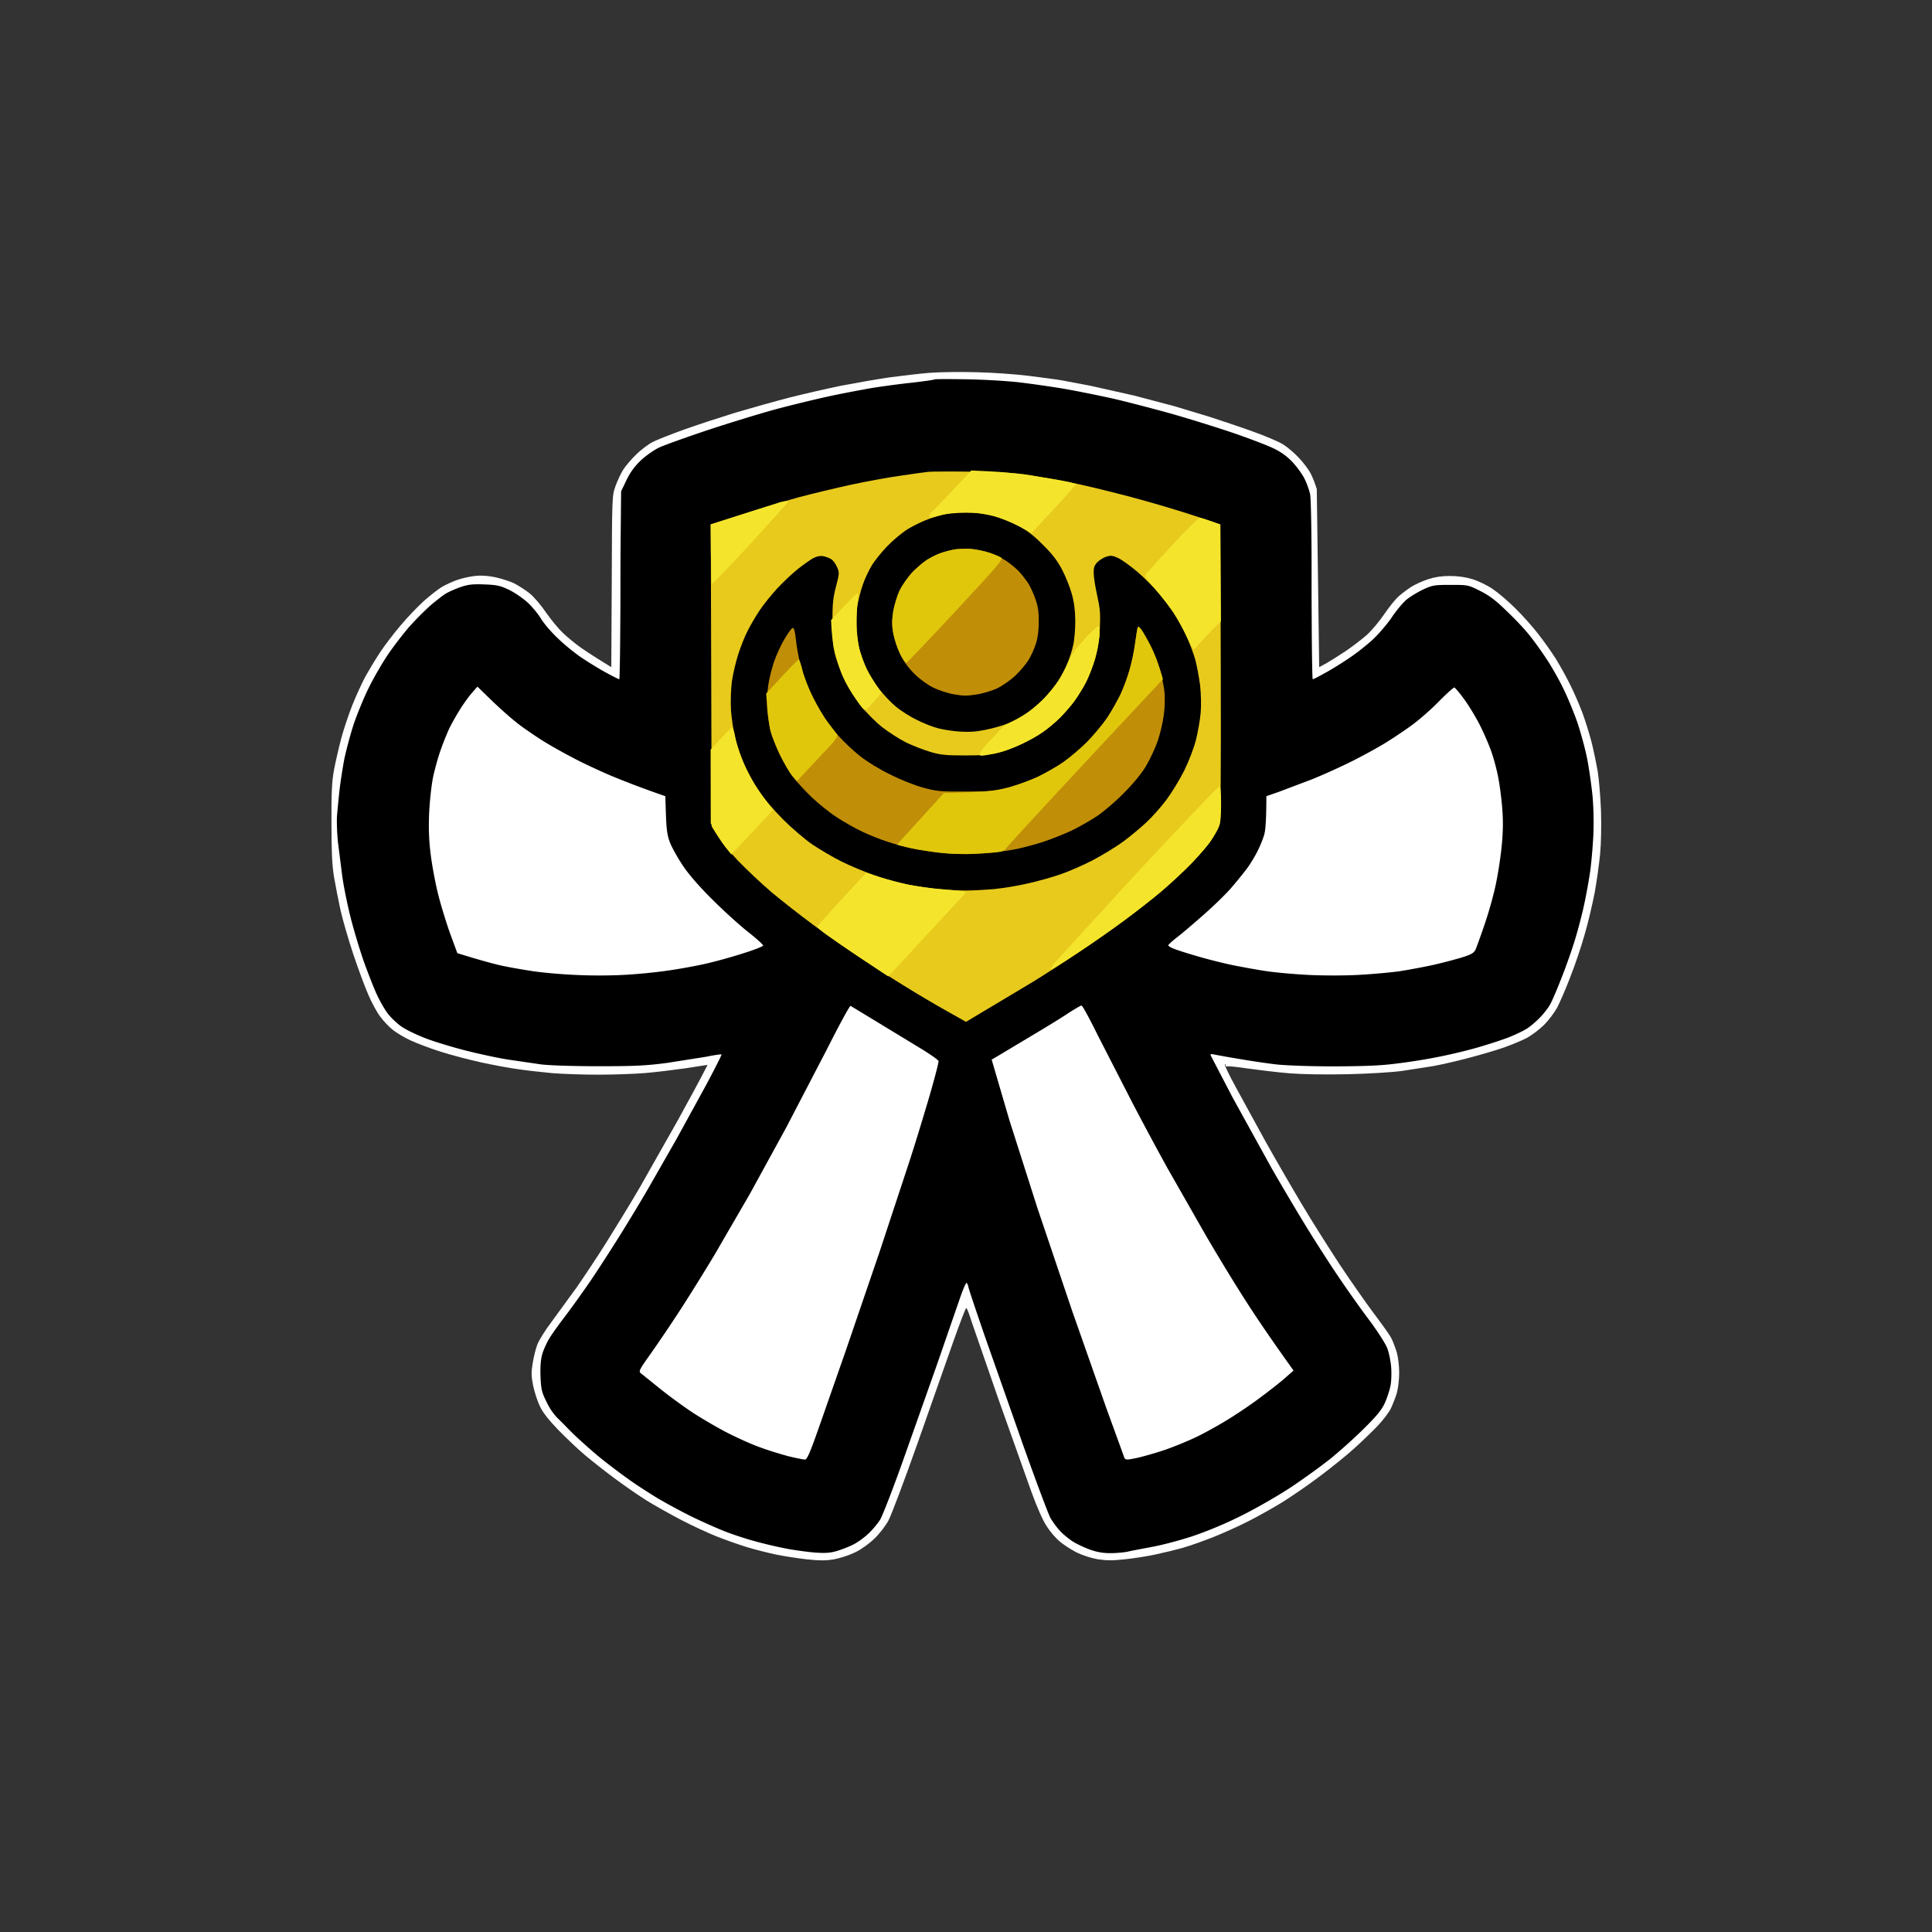 <svg xmlns="http://www.w3.org/2000/svg" width="1280" height="1280" xmlns:v="https://vecta.io/nano"><rect width="100%" height="100%" fill="#333333" stroke="none"/><path d="M616 247c-6.3.5-18.3 1.9-26.5 3-8.3 1.2-22.6 3.7-32 5.5-9.4 1.9-24.9 5.5-34.5 7.9-9.6 2.5-25.7 7-35.8 10-10 3.1-25.3 8.1-34 11.2-8.6 3.1-18 6.8-20.7 8.2-2.8 1.4-7.6 5-10.8 8.1s-7.1 7.6-8.7 10.1-3.9 7.4-5.2 11c-2.3 6.5-2.3 6.7-2.5 63.3L405 442c-10.5-6.4-16.4-10.3-20-12.8s-8.9-6.9-11.9-9.7c-2.9-2.7-8.1-9-11.5-13.9-3.3-4.9-8.3-10.7-11.1-12.8-2.8-2.2-7.3-5-10-6.4-2.8-1.3-8.4-3.1-12.5-4-5.1-1-9.4-1.3-13.5-.8-3.3.4-8.5 1.5-11.5 2.6-3 1-7.5 3.1-10 4.5-2.5 1.5-7.9 5.7-12 9.3-4.1 3.7-11.2 11.1-15.8 16.6-4.6 5.4-10.7 13.5-13.6 17.9s-7.1 11.4-9.4 15.5c-2.2 4.1-6.2 12.7-8.7 19s-5.9 16.4-7.5 22.5-3.7 15.3-4.7 20.5c-1.4 7.5-1.8 14.9-1.7 35 0 19.4.4 28 1.7 36 1 5.8 2.9 15.7 4.3 22s5.2 19.4 8.4 29 7.7 21.8 10 27c2.2 5.2 5.8 11.8 7.9 14.5 2 2.8 5.7 6.7 8.2 8.7 2.4 2 7.8 5.2 11.9 7.1s13.1 5.3 20 7.5 18.8 5.3 26.5 7 18.9 3.8 25 4.6c6.1.9 16.2 2 22.5 2.6 6.3.5 19.9 1 30.2 1 10.4 0 24.5-.5 31.5-1.1 7.1-.6 19.2-2.1 26.9-3.2l14.2-2.2c-4.7 9.3-12.2 23-19.6 36.5L424 786.5c-6.4 11-16.6 27.6-22.5 37S386.8 846.1 382 853l-16.4 22.5c-4.2 5.5-8.5 12.4-9.6 15.3-1.1 2.8-2.5 8.5-3.1 12.5-1 5.9-.9 8.6.3 14.7.9 4.1 2.8 10.2 4.4 13.5 1.9 4.2 5.7 9 12.3 15.9 5.3 5.4 13.2 12.9 17.6 16.6s13 10.5 19.2 15.1c6.1 4.6 15.8 11.3 21.5 14.9 5.6 3.5 16.2 9.4 23.3 13.1s17.5 8.5 23 10.7 14.5 5.4 20 7.1 14.3 3.9 19.5 5 14.5 2.5 20.5 3.2c8.4.9 12.6.9 18 0 3.9-.7 10.1-2.7 14-4.6 4.3-2.1 9.3-5.7 13-9.3 3.3-3.2 7.4-8.5 9.1-11.8 1.8-3.2 10.4-26.1 19.2-50.9l23.8-67.7c4.4-12.4 8.2-22.4 8.6-22.2.5.2 2 4.1 3.4 8.7l17.9 51.7 21.7 61c3.9 10.8 7.9 19.8 10.4 23.4 2.1 3.3 5.9 7.7 8.4 9.8s7.4 5.3 11 7.2c3.8 1.9 9.6 3.8 14 4.6 5.9.9 9.8 1 18 .1 5.8-.6 14.8-2 20-3.1s13.5-3.1 18.5-4.5 14.2-4.7 20.5-7.2 16.7-7.2 23-10.4 16.7-9 23-12.9c6.3-4 17.4-11.6 24.5-17 7.1-5.3 17.3-13.5 22.5-18.2s12.3-11.5 15.7-15.1c3.5-3.7 7.4-8.8 8.7-11.4 1.3-2.7 3.1-7.3 4-10.3.9-3.1 1.6-9.1 1.6-13.5s-.7-10.4-1.6-13.5c-.9-3-2.5-7.2-3.5-9.2-1-2.1-6.3-9.5-11.6-16.5-5.3-7.1-15.6-21.8-22.9-32.8-7.2-11-18.6-29-25.1-40-6.6-11-17.4-29.7-24-41.5l-19.6-35.8c-4.3-7.8-7.5-14.5-7.2-15 .3-.4.5-.1.5.5 0 .7.5 1.1 1 .8s7 .4 14.3 1.5c7.2 1 19.5 2.5 27.2 3.1 8.7.7 23.2.9 38.5.6 13.5-.3 29.7-1.3 36-2.2l20-3.1c4.7-.8 14.8-3.1 22.5-5.1s18.5-5.1 24-7 12.7-4.9 16-6.6c3.3-1.8 8.5-5.7 11.5-8.7s6.9-8.2 8.7-11.5c1.7-3.3 5.7-12.4 8.7-20.3 3.1-7.8 7.4-20.6 9.6-28.5 2.3-7.8 5.1-20.1 6.5-27.2 1.3-7.1 2.9-18.6 3.6-25.5.7-7.6.9-18.9.6-29-.4-9.1-1.3-20.8-2.2-26s-2.7-14-4.1-19.5-4.2-14.3-6.1-19.5c-2-5.2-5.6-13.6-8.1-18.5-2.4-4.9-6.7-12.6-9.4-17-2.8-4.4-8-11.8-11.7-16.5-3.6-4.7-10.4-12.3-15.2-17-4.7-4.7-11.4-10.4-15-12.8-3.5-2.4-9.5-5.3-13.4-6.5-4.6-1.4-9.7-2.1-15-2.1-5.5 0-10 .7-14.5 2.2-3.6 1.2-8.5 3.4-11 5s-6.2 4.4-8.4 6.3c-2.1 1.9-6.4 7.2-9.5 11.8s-8.3 10.8-11.6 13.8c-3.3 2.9-9.6 7.7-14 10.7-4.4 2.9-10.1 6.5-12.7 8L874 442l-1.6-118c-.9-3-2.6-7.5-3.9-10-1.2-2.5-4.7-7.2-7.8-10.5-3-3.3-7.9-7.4-10.8-9.2-3-1.8-12.1-5.7-20.4-8.6-8.3-3-20.9-7.2-28-9.5l-23.5-7.1-26.5-7-29-6.5-19-3.6c-3.3-.6-13.2-1.9-22-3s-24.5-2.2-35-2.4c-10.5-.3-24.2-.1-30.5.4z" fill="#fff"/><path d="M619 251.4c-.3.3-6.8 1.2-14.5 2.1-7.7.8-19.6 2.4-26.5 3.5-6.9 1.2-19.7 3.6-28.5 5.5s-24.5 5.7-35 8.5c-10.4 2.8-30.9 9.1-45.5 13.9-14.6 4.9-29.2 10.1-32.5 11.7s-8.6 5.3-11.9 8.4c-4.1 3.9-6.9 7.7-9.5 13l-3.6 7.5-1.2 124.5c-.5 0-4.2-1.9-8.3-4.1s-11.3-6.6-16-9.7-12-9-16.3-13.2c-4.4-4.1-9.4-10-11.2-13s-5.8-7.9-8.9-10.8c-3.1-2.8-8.6-6.6-12.3-8.4-5.9-2.8-8.1-3.3-16.3-3.6-7.7-.3-10.7 0-15.7 1.7-3.5 1.2-8 3.2-10 4.4-2.1 1.3-6.7 4.9-10.3 8-3.6 3.2-9.8 9.4-13.8 13.9-4 4.6-10.5 13-14.4 18.8s-9.7 15.9-12.9 22.5-7.6 17.4-9.8 24c-2.1 6.6-4.8 16.7-6 22.5-1.1 5.8-2.5 14.8-3.1 20s-1.3 12.9-1.7 17c-.3 4.1 0 12.2.6 18l2.8 22c.8 6.3 3.3 18.7 5.5 27.5s6.3 22.3 9 30c2.8 7.7 6.6 17.4 8.5 21.5s5.1 9.7 7.2 12.5c2.1 2.7 6.2 6.7 9.2 8.7 3 2.1 10.3 5.6 16.4 7.9s17.8 5.8 26 7.9c8.3 2.1 20.6 4.8 27.5 5.9l22.5 3.3c5.8.7 22 1.2 38.5 1.2 23.9 0 31.2-.4 45-2.2l26-4.1c5.2-1.1 9.7-1.7 10-1.5s-4.3 9.2-10.1 20.1L448 755l-18.3 32c-4.9 8.5-13.5 22.7-19 31.5s-14.2 22.3-19.4 30c-5.3 7.7-12.8 18.2-16.7 23.3s-8.6 11.6-10.4 14.5-4 7.7-4.9 10.7c-1.1 3.9-1.4 8.3-1.2 15 .4 8.6.8 10.4 4.1 17 3 6.2 5.6 9.4 15 18.5 6.2 6 15.6 14.4 20.8 18.6s13.6 10.5 18.5 14 13.7 9.2 19.5 12.7c5.8 3.4 15.9 8.9 22.5 12.1s16.2 7.5 21.3 9.5c5 2 14 5 20 6.6 5.9 1.7 15.9 4 22.2 5.2 6.3 1.1 15.1 2.3 19.5 2.5 5.8.4 9.5 0 13.5-1.3 3-.9 7.8-2.8 10.5-4.2 2.8-1.4 7.2-4.6 9.8-7.1 2.7-2.5 6.1-6.6 7.7-9.1s8.2-19.6 14.8-38l23-65 14.8-42.8c2.1-6.2 4.2-11.2 4.7-11.2.4 0 1 1.2 1.3 2.7.3 1.6 5.1 15.8 10.6 31.8l25.5 72.5c8.5 23.9 16.7 45.7 18.1 48.4 1.5 2.7 4.5 6.8 6.7 9.1s5.9 5.3 8.3 6.8c2.3 1.5 7.2 3.8 10.9 5.2 4.9 1.8 8.9 2.5 14 2.5 4 0 9.2-.5 11.5-1 2.4-.6 9.5-1.9 15.8-3.1 6.3-1.1 18.5-4.3 27-7.1 10-3.4 21.7-8.2 33-13.9 9.6-4.8 24.2-13.2 32.5-18.7 8.2-5.5 20-14 26-18.8 6-4.9 16-13.8 22.1-19.9 8.4-8.3 11.8-12.4 13.8-16.8 1.4-3.1 3.1-8.1 3.7-11 .7-2.8.9-8.6.6-12.7s-1.5-10-2.7-13-6.7-11.6-12.3-19-15.1-20.9-21.2-30-15.6-23.9-21.1-33c-5.6-9.1-15.4-25.7-21.9-37l-26.1-47.3L802 699c0-.5.8-.8 1.7-.5a572.55 572.55 0 0 0 16.3 2.9c8 1.4 19.5 3.1 25.5 3.8 6.4.7 22.5 1.3 38.5 1.3 20.4-.1 31.1-.5 41.5-1.9 7.7-.9 19.6-2.8 26.5-4.2 6.9-1.3 18.4-4 25.5-6s17-5.2 22-7.1c5-2 10.8-4.8 13-6.4 2.2-1.5 5.8-4.7 8.1-7.1 2.2-2.3 5-5.9 6.1-7.8 1.2-1.9 4.6-9.8 7.6-17.5 3.1-7.7 7.2-19.4 9.2-26s4.8-17.2 6.1-23.5c1.4-6.3 3.1-16 3.9-21.5s1.7-16.1 2.1-23.5c.4-8 .2-18.8-.5-26.5-.7-7.1-2.3-18.4-3.6-25s-4.3-17.4-6.5-24c-2.3-6.6-6.4-16.5-9.1-22-2.6-5.5-7.6-14.3-11-19.5s-8.7-12.6-11.9-16.5c-3.1-3.9-9.9-11.1-15.1-16-7-6.8-11.4-10.1-17.3-13-7.9-4-8.1-4-19.5-4-10.8 0-12 .2-18.1 3-3.6 1.7-8.4 4.6-10.8 6.5s-7 7.3-10.1 12c-3.2 4.7-8.9 11.3-12.7 14.8s-10.7 9-15.4 12.1c-4.7 3.2-11.9 7.7-16 9.9-4.1 2.3-7.8 4.2-8.2 4.2-.5 0-.8-26.7-.8-59.3 0-37.7-.4-60.8-1.1-63.7-.6-2.5-2.2-7-3.7-10s-5.2-8-8.2-11.2c-3.8-3.9-7.8-6.7-13-9.1-4.1-1.9-15.6-6.3-25.5-9.7s-27.9-9-40-12.5c-12.1-3.4-30.1-8.1-40-10.4-9.9-2.2-24.8-5.2-33-6.6-8.3-1.4-21.1-3.2-28.5-4.1s-23.2-1.9-35-2.1-21.7-.2-22 .1z"/><path d="M409.8 391l.4 59c.5 0 .8-26.6.8-59l-.5-59c-.3 0-.6 26.6-.7 59zm459.4.8l.6 58.2c.4 0 .6-17 .4-37.7l-.5-58.3c-.1-11.3-.3 5.7-.5 37.8zm124.8 8.4c0 .2 3.5 3.7 7.7 7.8l7.8 7.5c-11.2-12-14.6-15.5-15-15.5-.3 0-.5.1-.5.2zM357.3 909.5c0 3.9.2 5.2.4 3s.2-5.4 0-7-.4.1-.4 4zm16.7 36c3.6 3.6 6.7 6.5 7 6.5s-2.3-2.9-5.7-6.5-6.5-6.5-7-6.5c-.4 0 2.1 2.9 5.7 6.5zm-61-486.8c-1.9 2.1-5.3 6.7-7.6 10.3a187.29 187.29 0 0 0-7.2 12.5c-1.6 3.3-4.4 10.1-6.1 15-1.8 4.9-4.1 13.3-5.2 18.5-1.1 5.4-2.2 15.8-2.6 24-.4 10.6-.1 18 1.1 27.5.9 7.1 3.1 19.1 5 26.5s5.5 19.1 8 26l4.6 12.5c15.9 4.9 24.8 7.3 30 8.4s14.5 2.7 20.5 3.6c6.1.9 18.4 2 27.5 2.4 9.1.5 23.5.5 32 0 8.5-.4 21.6-1.7 29-2.8 7.4-1 18.9-3.1 25.5-4.6s17.8-4.6 24.9-6.9c7.1-2.2 13.1-4.6 13.2-5.1.2-.5-4.3-4.6-9.9-9S479.4 603.4 472 596c-8.8-8.7-15.7-16.7-19.6-22.5-3.3-5-7.1-11.7-8.4-15-1.9-4.9-2.4-8.4-2.8-18.5l-.4-12.5c-17.3-6-28.6-10.5-36.3-13.7-7.7-3.3-19.1-8.6-25.2-11.9-6.2-3.2-15-8.2-19.5-11-4.6-2.9-11.7-7.7-15.8-10.8s-12-10-17.6-15.4l-10.1-9.8zm640.5 5.8c-4.9 5.1-12.8 12-17.5 15.5-4.6 3.4-12.5 8.7-17.5 11.8-4.9 3.1-15 8.6-22.5 12.4-7.4 3.7-19.5 9.2-27 12.2l-21.7 8.2-8.3 2.9c0 15.5-.6 22.3-1.3 25-.7 2.8-2.8 7.9-4.6 11.5s-5.1 9-7.4 12-6.9 8.7-10.2 12.5c-3.4 3.9-11.5 11.8-18 17.5-6.6 5.8-14.5 12.6-17.7 15-3.2 2.5-5.8 4.9-5.8 5.3s1.5 1.4 3.3 2.1c1.8.8 8.6 3 15.2 4.9 6.6 2 17.4 4.7 24 6.1 6.6 1.3 16.8 3.2 22.5 4 5.8.9 18.2 2 27.5 2.5 10 .5 23.9.5 33.5 0 9.1-.5 21.3-1.6 27-2.4 5.8-.9 15.7-2.7 22-4.1 6.4-1.4 15-3.7 19.3-5 6.2-1.9 8-2.9 9.2-5.1.7-1.5 3.6-9.5 6.4-17.8 2.8-8.2 6.2-20.6 7.5-27.5 1.4-6.9 3.1-18.3 3.7-25.5.8-9.5.8-16.2 0-25-.6-6.6-1.8-15.4-2.7-19.5-.8-4.1-2.6-10.9-4-15-1.3-4.1-4.7-12-7.4-17.5s-7.5-13.5-10.7-17.9-6.2-8-6.8-8.1c-.5-.1-5 4-10 9zM547.8 695.3L520.9 747l-24.1 44-23.2 40c-6.1 10.2-15.8 25.8-21.6 34.8-5.7 8.9-14.7 22.2-19.8 29.5-9.1 12.8-9.3 13.3-7.4 14.7l12.3 9.9c5.8 4.7 15.4 11.7 21.4 15.7 6.1 4 16.2 9.9 22.5 13.2 6.4 3.3 16 7.7 21.5 9.7 5.5 2.1 14.3 4.8 19.5 6.2 5.3 1.3 10.3 2.3 11.3 2.3 1.4 0 3.4-4.6 9.4-21.7l17.6-50.3 22.4-65.5 19.8-60c4.1-12.6 10.1-32.4 13.5-44 3.3-11.5 6-21.7 5.8-22.5-.1-.8-5.9-4.8-12.7-8.9l-28.6-17.4-17-10.3c-.5-.2-7.6 12.8-15.7 28.9zM708 671.1c-4.1 2.8-16.2 10.2-27 16.6l-21.7 13-2.3 1.3 11.7 40 18.5 58 23.3 69 22.5 64 12 33c.8 1.3 1.9 1.3 9.2-.3 4.6-1.1 12.6-3.4 17.8-5.2 5.3-1.8 13.8-5.3 19-7.7 5.3-2.4 14.9-7.7 21.5-11.7s17-11 23-15.6c6.1-4.5 13.4-10.3 16.3-12.9l5.2-4.6c-15.3-21.3-25.4-36.3-32.2-47-6.9-10.7-18.5-29.8-25.9-42.5l-25.1-44c-6.4-11.5-17.4-32-24.4-45.5L727 685.3c-5.2-10.6-9.9-19.2-10.5-19.1-.5 0-4.3 2.2-8.5 4.9z" fill="#fff"/><path d="M615 312.6c-1.9.2-10 1.3-18 2.5-8 1.1-22.8 3.8-33 6s-25.9 6-35 8.4c-9.1 2.5-25.9 7.6-37.3 11.3l-20.8 6.7.6 200.1c5.4 9 11.7 16.6 17.5 22.7 5.8 6 15.9 15.5 22.5 21.1 6.6 5.5 18.7 15 27 21.1 8.2 6.1 21.7 15.6 30 21.1 8.2 5.5 22 14.3 30.5 19.5 8.5 5.3 21.2 12.8 28.2 16.7L640 677l44-26.3c8-4.9 21.9-13.9 31-20 9.1-6 22.6-15.5 30-21s18.5-14.1 24.5-19.2 15.2-13.7 20.4-19.1c5.2-5.5 11.2-12.6 13.3-15.9 2.2-3.3 4.3-7.6 4.9-9.5.6-2.2.9-38.4.7-101l-.3-97.5c-12.4-4.3-23.4-7.9-32.5-10.6-9.1-2.8-25-7.3-35.5-9.9-10.5-2.7-24.6-6.1-31.5-7.4-6.9-1.4-18.6-3.5-26-4.7-10.4-1.6-19.3-2.1-39-2.4-14-.2-27.1-.1-29 .1z" fill="#e8ca1d"/><path d="M629.5 340c-3.3.5-9.4 2.1-13.5 3.6-4.1 1.4-10.6 4.5-14.5 6.9s-10.1 7.6-14 11.7-8.5 9.9-10.2 12.9c-1.8 3-4.4 8.5-5.7 12.4-1.4 3.9-3 10.4-3.7 14.5-.6 4.1-.9 10.9-.6 15 .4 4.1 1.3 10.2 2.2 13.5s2.9 8.9 4.6 12.5 5.4 9.6 8.2 13.3c2.9 3.8 7.9 9.1 11.2 11.8 3.3 2.8 9.6 6.8 14 8.9 4.4 2.2 10.7 4.7 14 5.5 3.3.9 9.8 1.9 14.5 2.2 6.1.4 10.9.1 17-1.2 4.7-.9 11.2-2.8 14.5-4.1 3.3-1.4 8.7-4.2 12-6.4 3.3-2.1 8.7-6.7 12.1-10.2s7.7-8.8 9.6-11.8c2-3 4.7-8.2 6-11.5 1.4-3.3 3.1-8.7 3.8-12 .8-3.3 1.4-10.5 1.4-16-.1-7.2-.7-12.2-2.3-18-1.2-4.4-4.1-11.6-6.4-16-3.1-5.9-6.3-10.2-12.7-16.5-6.3-6.4-10.6-9.6-16.5-12.7-4.4-2.3-11.4-5.1-15.5-6.2s-11.1-2.3-15.5-2.5c-4.4-.3-10.7-.1-14 .4zM539 369.7c-2 1-6.6 4.3-10.4 7.3s-10 8.9-13.8 13-9 10.6-11.6 14.5-6.1 9.9-7.9 13.5c-1.9 3.6-4.6 10.6-6.2 15.5s-3.5 13.1-4.2 18c-.7 5.3-.9 13.1-.6 19 .4 5.5 1.6 13.7 2.7 18.2 1.1 4.6 3.7 12.2 5.8 17 2 4.9 6.4 12.8 9.7 17.8 3.5 5.4 10.1 13.2 16.4 19.5 5.8 5.8 14.6 13.3 19.6 16.7 5 3.3 13.6 8.4 19.3 11.2 5.6 2.8 15.3 6.8 21.5 9 6.1 2.1 15.7 4.8 21.2 5.9 5.5 1.2 14.7 2.6 20.5 3.2 5.8.5 14.3 1 19 1s13.2-.5 19-1c5.8-.6 15.7-2.2 22-3.7 6.3-1.4 16-4.1 21.5-6s15.2-6.1 21.5-9.4 15.3-8.8 20-12.2c4.7-3.5 11.6-9.2 15.4-12.8 3.8-3.5 9.8-10.2 13.3-14.9s8.9-13.5 11.9-19.5c3.1-6.4 6.4-14.9 7.8-20.5 1.3-5.2 2.7-13.3 3.1-18 .4-4.9.2-12.5-.4-18-.7-5.2-2.1-12.9-3.2-17-1.2-4.1-3.8-11.1-5.8-15.5s-5.7-11.1-8.2-15-7.2-10.1-10.5-13.9c-3.2-3.8-9.5-10-13.9-13.8-4.4-3.7-10-7.8-12.5-9-3.8-1.8-5-1.9-8-1-1.9.6-4.6 2.3-6 3.7-2 2.1-2.5 3.7-2.4 7.3 0 2.6 1.1 9.2 2.3 14.7 1.9 8.4 2.2 11.8 1.8 21.5-.4 8.2-1.3 14-3.1 20.3-1.4 4.8-4.1 11.7-6 15.5-1.9 3.7-5.4 9.4-7.8 12.7s-6.9 8.4-9.9 11.4c-3 2.9-8.1 7.2-11.4 9.4-3.3 2.3-9.6 5.8-14 7.8-4.4 2.1-10.9 4.6-14.5 5.5-5 1.4-10.1 1.9-22 1.9-13.2 0-16.7-.3-23.5-2.3-4.4-1.3-11.6-4.1-16-6.2-4.4-2.2-11.6-6.8-16-10.2-4.4-3.5-10.8-9.9-14.2-14.3-3.5-4.4-8.1-11.6-10.3-16-2.1-4.4-4.9-11.6-6.2-16-1.9-6.7-2.3-10.4-2.3-23s.4-16.4 2.4-24c2.2-8.5 2.3-9.2.7-12.7-.9-2.1-2.6-4.5-3.8-5.3-1.3-.8-3.7-1.7-5.3-2-1.9-.4-4.3 0-6.5 1.2z"/><path d="M632.5 364c-2.8.5-7 1.6-9.5 2.5s-6.5 2.9-9 4.5-6.9 5.4-9.8 8.4c-2.8 3.1-6.5 8.4-8.2 11.8-1.6 3.5-3.5 9.7-4.2 13.8-.9 5.9-.9 9 0 14.5.7 3.9 2.7 10.1 4.6 14 2.2 4.5 5.5 9.1 9.3 12.8 3.3 3.4 8.5 7.2 12.3 9.1 3.6 1.8 9.9 3.9 14 4.6 6 1.1 9 1.1 15 .1 4.1-.6 10.3-2.5 13.8-4.1 3.4-1.7 8.7-5.4 11.8-8.3 3-2.8 7-7.5 8.7-10.2 1.7-2.8 4-7.7 5-11 1.3-3.9 1.9-9 1.9-14.5.1-6.1-.5-10.3-2.1-14.8-1.1-3.4-3.3-8.1-4.7-10.5-1.5-2.3-4.3-5.9-6.3-8.1-2-2.1-5.9-5.3-8.6-7.1-2.8-1.8-7.7-4.2-11-5.3s-8.7-2.2-12-2.5-8.3-.1-11 .3zm121.2 52c-.3.8-1 5.6-1.7 10.5-.6 4.9-2.3 12.8-3.7 17.5-1.3 4.7-4 11.9-5.9 16-2 4.1-5.9 11.1-8.8 15.5-3 4.4-9 11.6-13.3 16-4.4 4.4-11.6 10.5-15.9 13.5s-11.9 7.3-16.9 9.7c-5 2.3-13.5 5.5-19 7-9.1 2.4-11.6 2.7-28.5 2.7-17.2.1-19.2-.1-28.5-2.6-5.8-1.6-15.1-5.3-22-8.8-7-3.4-15.4-8.6-20-12.3-4.4-3.5-10.5-9.3-13.6-12.8s-7.4-9.1-9.7-12.4c-2.2-3.3-6.1-10.3-8.6-15.5s-5.7-13.8-7.1-19-2.8-13-3.2-17.3c-.5-5.1-1.2-7.7-2.1-7.7-.6 0-3.1 3.3-5.4 7.3-2.4 3.9-5.5 10.8-7 15.2s-3.3 11.6-3.9 16-.9 11.4-.6 15.5 1.3 10.4 2.2 14 3.6 10.6 5.9 15.5c2.4 4.9 6.3 11.7 8.8 15s8.2 9.5 12.7 13.8c4.4 4.2 12 10.3 16.8 13.4 4.9 3.1 12.4 7.4 16.8 9.4 4.4 2.1 11.6 5 16 6.4 4.4 1.5 11.8 3.6 16.5 4.6s14.6 2.4 22 3.1c10.5.9 16.5.9 27 0 7.4-.6 16.9-1.9 21-2.8s11.8-2.9 17-4.6 13.5-5 18.5-7.3c5-2.4 12.6-6.7 17-9.6s12.5-9.8 18-15.4c6.4-6.4 11.7-12.9 14.8-18 2.6-4.4 6-11.8 7.7-16.5 1.6-4.7 3.4-12.3 4-17 .7-4.8.9-11.5.5-15.5-.4-3.9-1.8-10.8-3.2-15.5-1.3-4.7-4.2-11.9-6.4-16s-4.8-8.6-5.9-10c-1.4-1.9-2-2.2-2.3-1z" fill="#c18e08"/><path d="M632.5 364c-2.8.5-7 1.6-9.5 2.5s-6.5 2.9-9 4.5-6.9 5.4-9.8 8.4c-2.8 3.1-6.5 8.4-8.2 11.8-1.6 3.5-3.5 9.7-4.2 13.8-.9 5.9-1 9 0 14.5.7 3.9 2.7 9.9 4.5 13.5 1.7 3.6 3.7 6.4 4.2 6.2s15.3-15.7 32.8-34.5c28.1-30.2 31.5-34.3 30-35.3-1-.7-4.5-2.1-7.8-3.2s-8.7-2.2-12-2.5-8.2-.1-11 .3zm121.2 52c-.3.8-1 5.6-1.7 10.5-.6 4.9-2.3 12.8-3.7 17.5-1.3 4.7-4 11.9-5.9 16-2 4.1-5.9 11.1-8.8 15.5-3 4.4-9 11.6-13.3 16-4.4 4.4-11.6 10.5-15.9 13.5s-11.9 7.3-16.9 9.7c-5 2.3-13.5 5.4-19 6.9-8.1 2.1-13.2 2.8-26.6 3.3l-16.6.6-31 34c.1.2 4.2 1.3 9.2 2.4s14 2.5 20 3.2c6.5.7 16.1.9 23.5.5 6.9-.3 14-.9 15.8-1.3 1.8-.5 3.2-1.1 3.2-1.6 0-.4 22.3-24.7 49.6-54l52.3-56 2.6-2.7c-3-10.5-5.8-17.3-8.2-22-2.3-4.7-5.2-9.6-6.2-11-1.5-1.9-2.1-2.2-2.4-1zM518 448.2l-10.4 11.3c1.1 14.7 2.1 21.7 2.9 25 .9 3.3 3.8 10.5 6.5 16s6.2 11.6 7.9 13.5l3.1 3.5 22.8-24.3c3.4-3.9 4.4-5.7 3.7-6.6-.5-.7-3.2-4.2-5.8-7.7-2.7-3.5-7.2-11.1-10.1-16.9s-6-13.7-6.9-17.8c-.9-3.9-2.1-7.2-2.5-7.2-.5 0-5.5 5.1-11.2 11.2z" fill="#e0c70c"/><path d="M630.5 325.6c-7.1 7.6-13.3 14-13.8 14.1-.4.2-.7 1-.7 1.8s.2 1.5.5 1.5 3.3-.8 6.8-1.7c3.9-1 10.1-1.6 16.7-1.6 7.8-.1 12.5.5 18.5 2.2 4.4 1.2 11.8 4.2 16.5 6.7l8.5 4.5 14.5-15.6c8-8.6 14.6-16.1 14.8-16.6.1-.5-5.1-1.8-11.5-2.9l-22.3-3.6c-5.8-.8-16.1-1.8-23-2.1l-12.5-.6zM516 333c-1.4.5-12.1 3.9-23.8 7.6l-21.4 6.8c.2 31.4.6 39.5 1.1 39.4.5-.2 12-12.2 25.6-26.8l24.5-27.2c0-.5-.8-.8-1.8-.7-.9 0-2.8.4-4.2.9zm261 27.7l-17.8 19.5c-1 1.6-.3 2.8 6.3 10.3 4.1 4.7 9.6 11.8 12.2 15.8 2.6 3.9 6.4 10.9 8.5 15.5 2.1 4.5 4.3 8.2 4.8 8.2s1.3-.6 1.8-1.4c.4-.8 4.2-5 8.4-9.3l7.7-7.8-.4-64c-9.3-3.4-12.7-4.4-13.5-4.4-.8-.1-8.9 7.9-18 17.6zm-218 41.2l-8.4 8.9c.3 8.7 1.1 14.7 2 19 .9 4.2 2.9 11.1 4.5 15.2 1.5 4.1 5.1 10.9 7.8 15s5.7 8.3 6.7 9.3c1.8 1.7 2.1 1.6 7.2-4.3l5.2-6c-5.3-7.4-8.2-12.4-9.9-16s-3.8-9.4-4.7-13c-1-3.8-1.8-10.5-1.8-16-.1-5.2.2-12.1.6-15.2.4-3.2.4-5.8-.1-5.8-.4 0-4.5 4-9.1 8.9zm159.2 21.9c-5.9 6.4-8.8 10.4-10.7 15.2-1.5 3.6-4.3 9-6.3 12-1.9 3-6 8.1-9.1 11.4-3.1 3.2-8.3 7.7-11.6 9.9s-8 5-10.5 6.1c-2.5 1-5 2.4-5.5 3.1-.5.6-4.3 4.6-8.2 8.8-4 4.2-7.3 8.4-7.3 9.2 0 1.2.8 1.4 3.8.9 2-.3 6.4-1.3 9.7-2.1s9.6-3.1 14-5.2c4.4-2 10.7-5.5 14-7.8 3.3-2.2 8.4-6.5 11.4-9.4 3-3 7.5-8.1 9.9-11.4s5.9-9 7.8-12.7c1.9-3.8 4.5-10.5 5.8-15 1.3-4.6 2.6-11.3 3-15 .4-5.3.2-6.8-.8-6.8-.7 0-5 3.9-9.4 8.8zm-240.7 65.6l-6.7 7.3.1 48.8c4.3 8.2 7.4 12.8 9.6 15.6l4 5L510 539l1.9-2.5c-7-9.3-10.8-14.9-13-18.5-2.1-3.6-5.4-10.3-7.3-15s-3.9-11.3-4.5-14.7c-.6-3.5-1.5-6.3-2-6.3s-3.9 3.3-7.6 7.4zM753 578.6L697.7 639c-.9 1.7-1.6 3.2-1.5 3.5.2.2 8.2-4.8 17.8-11.2 9.6-6.3 23.6-16.1 31-21.6s18.5-14.1 24.5-19.2 15.1-13.5 20-18.6c5-5.2 10.6-11.6 12.4-14.4 1.9-2.7 4.3-6.8 5.3-9 1.4-3.1 1.8-6.6 1.8-15.7 0-8.8-.3-11.8-1.3-11.7-.6 0-25.3 25.9-54.7 57.5zm-195.3 17.1c-8.9 9.7-16.2 17.9-16.2 18.3 0 .5 2.7 2.8 6 5.2s12.1 8.5 19.5 13.4l17.5 11.7 4 2.6 51.5-55.6c0-.5-6.4-1.3-14.2-2-7.9-.6-18.8-2.1-24.3-3.2-5.5-1.2-13.9-3.4-18.8-5l-8.7-2.9z" fill="#f4e52c"/></svg>